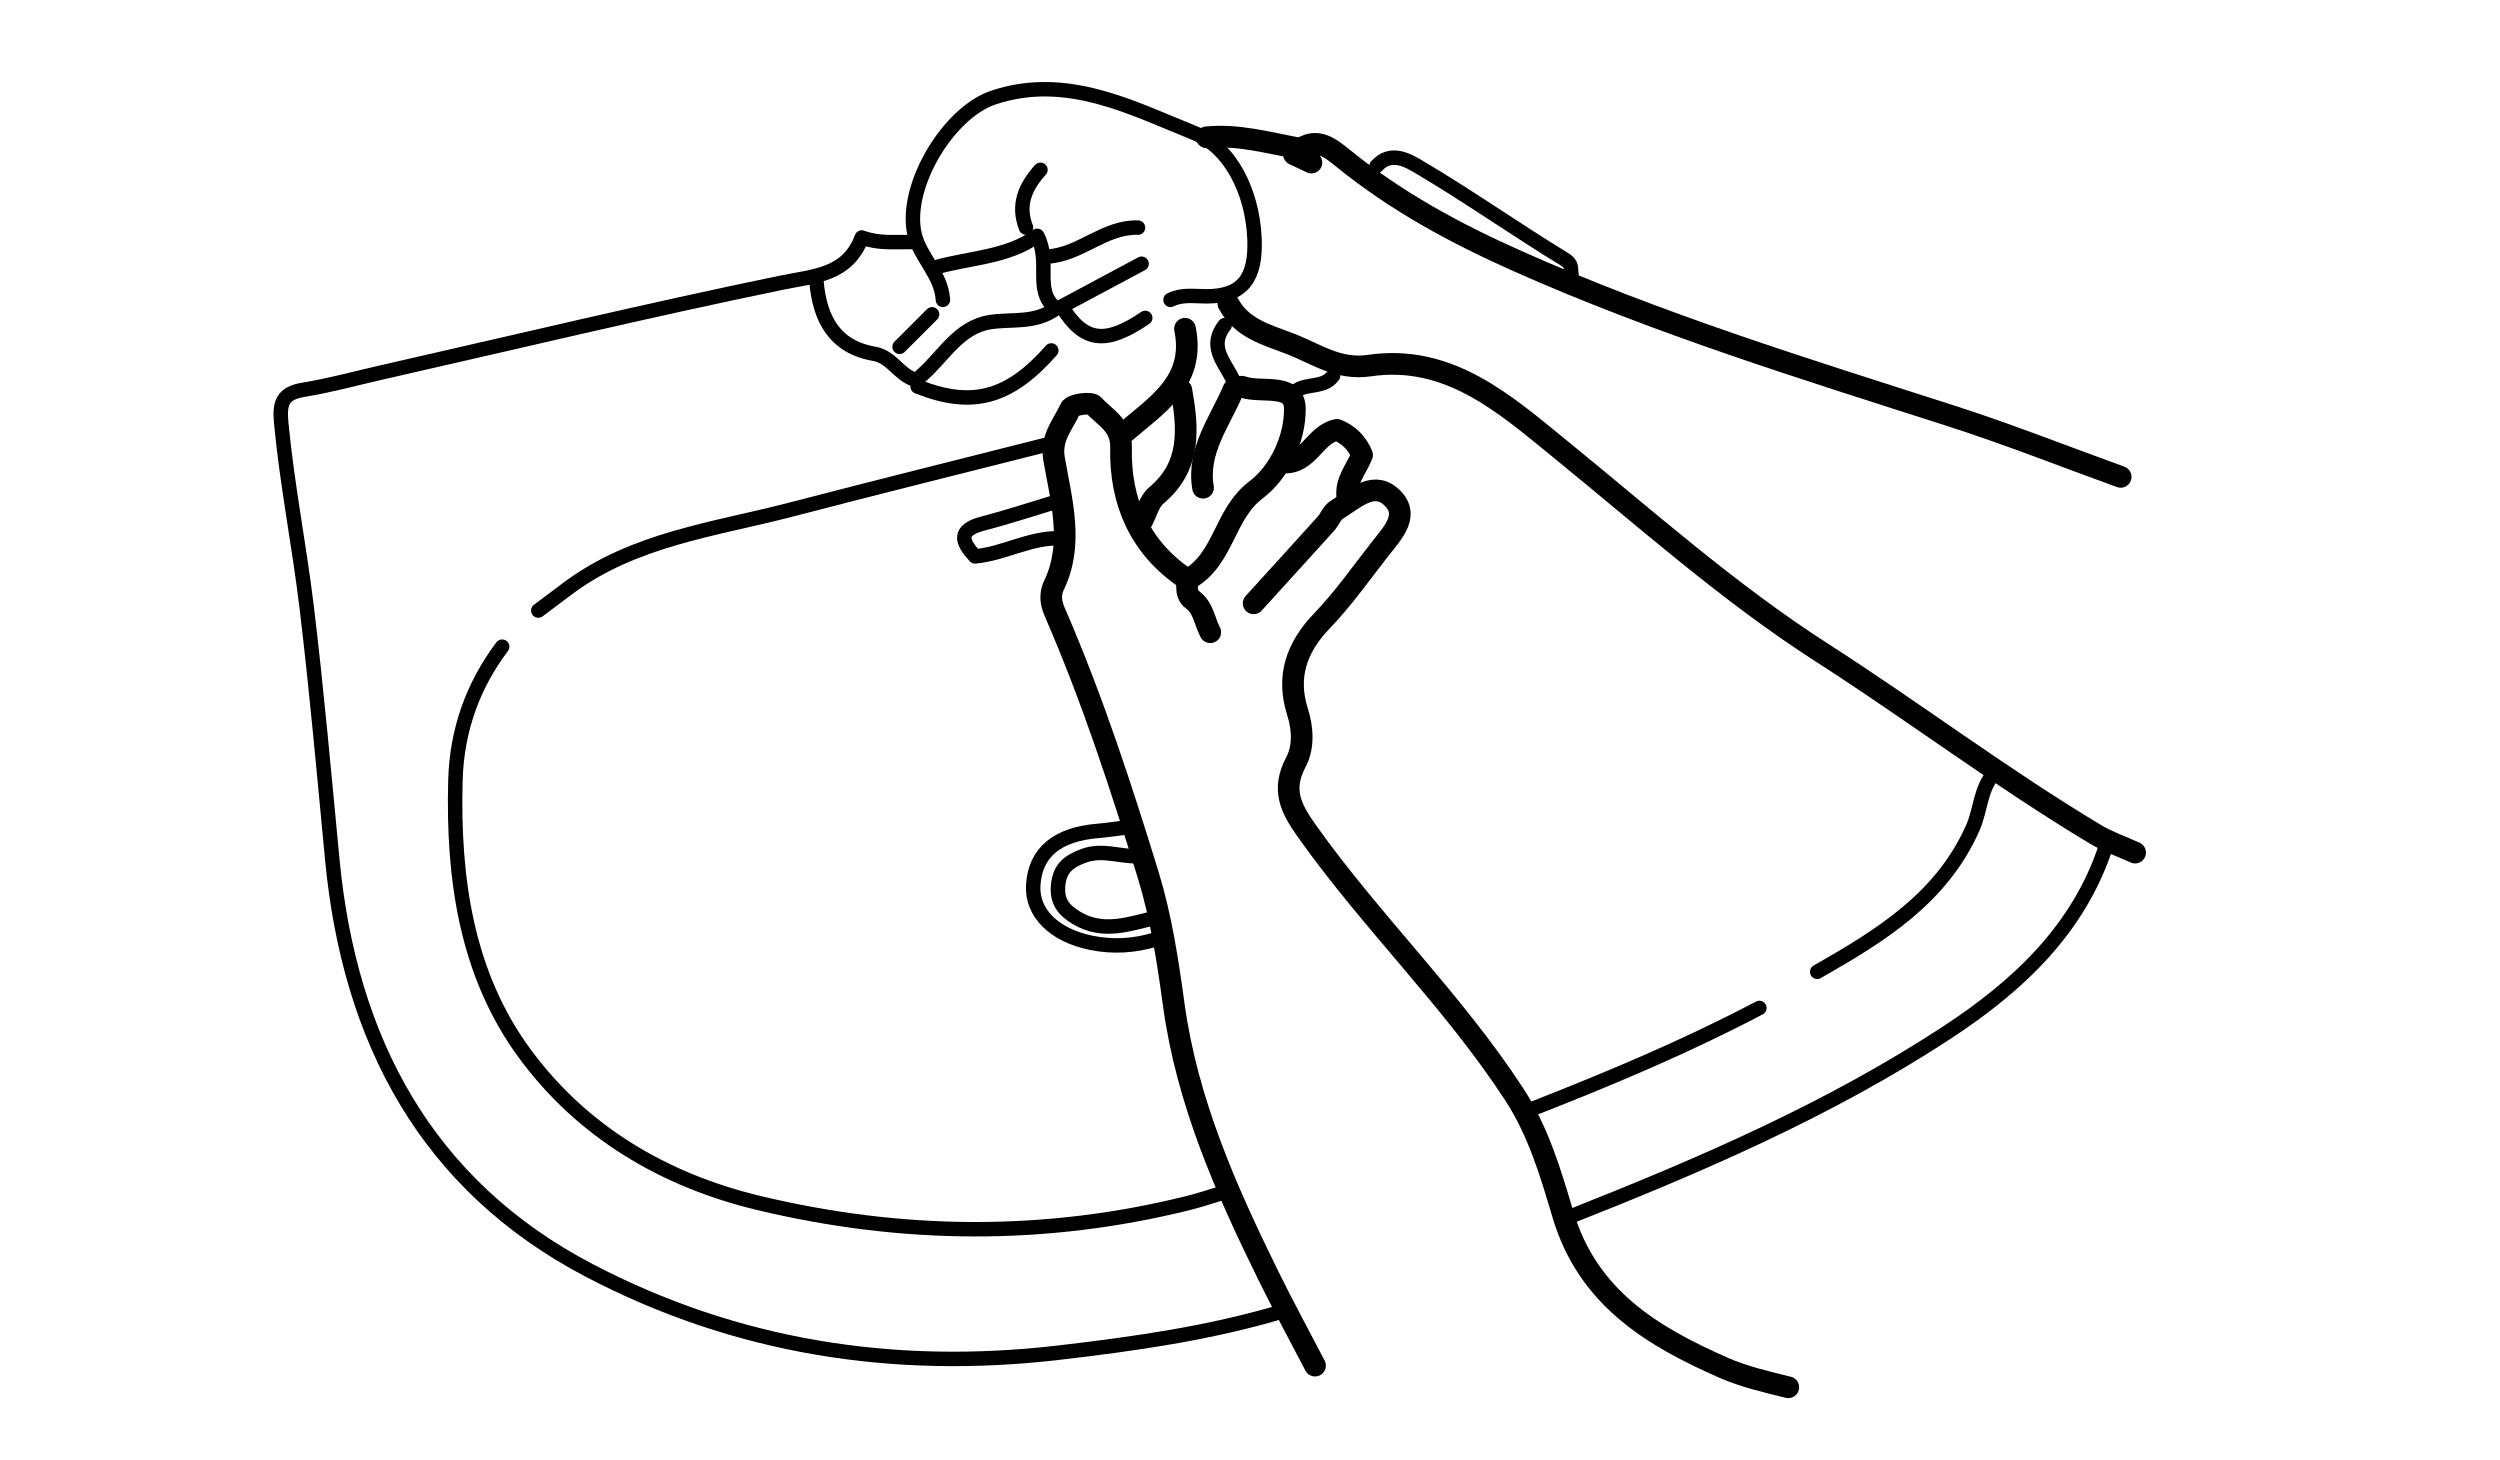 <svg version="1.1" id="Layer_1" xmlns="http://www.w3.org/2000/svg" xmlns:xlink="http://www.w3.org/1999/xlink" x="0px" y="0px"
	 width="100%" viewBox="0 0 346 202" enable-background="new 0 0 346 202" xml:space="preserve">
<path fill="none" opacity="1" stroke="#000000" stroke-linecap="round" stroke-linejoin="round" stroke-width="2"
	d="
M126,33.5 
	C123.824,33.455 121.622,33.745 119.27,32.869 
	C117.293,38.117 112.72,38.183 108.031,39.151 
	C89.622,42.949 71.333,47.333 53,51.5 
	C49.333,52.333 45.695,53.338 41.991,53.945 
	C39.09,54.421 38.659,55.771 38.918,58.508 
	C39.729,67.066 41.413,75.493 42.441,84.007 
	C43.845,95.645 44.874,107.329 45.992,119.001 
	C48.377,143.9 58.96,164.02 81.581,175.845 
	C101.817,186.423 123.59,189.887 146.525,187.21 
	C157.04,185.983 167.377,184.521 177.5,181.5 
"/>
<path fill="none" opacity="1" stroke="#000000" stroke-linecap="round" stroke-linejoin="round" stroke-width="2"
	d="
M69.5,89.5 
	C65.372,94.978 63.215,101.196 63.031,108.001 
	C62.666,121.521 64.516,134.824 72.668,145.876 
	C80.608,156.643 91.866,163.338 105.002,166.491 
	C124.827,171.25 144.668,171.423 164.497,166.489 
	C166.184,166.07 167.833,165.5 169.5,165 
"/>
<path fill="none" opacity="1" stroke="#000000" stroke-linecap="round" stroke-linejoin="round" stroke-width="3"
	d="
M170,42 
	C171.812,45.411 175.206,46.306 178.482,47.548 
	C182.072,48.909 185.144,51.244 189.515,50.6 
	C200.542,48.975 208.328,55.97 215.897,62.126 
	C227.778,71.789 239.266,82.055 252.123,90.309 
	C264.892,98.507 277.001,107.674 290.016,115.473 
	C291.732,116.502 293.667,117.167 295.5,118 
"/>
<path fill="none" opacity="1" stroke="#000000" stroke-linecap="round" stroke-linejoin="round" stroke-width="2"
	d="
M291.5,117 
	C287.713,128.668 279.206,136.515 269.443,142.912 
	C253.077,153.636 235.148,161.334 217,168.5 
"/>
<path fill="none" opacity="1" stroke="#000000" stroke-linecap="round" stroke-linejoin="round" stroke-width="3"
	d="
M181.5,22.5 
	C180.826,22.181 180.152,21.863 179.078,21.355 
	C181.903,18.593 183.948,20.337 186,22 
	C193.28,27.9 201.375,32.282 209.953,36.105 
	C229.439,44.788 249.739,51.052 269.985,57.548 
	C277.911,60.091 285.667,63.167 293.5,66 
"/>
<path fill="none" opacity="1" stroke="#000000" stroke-linecap="round" stroke-linejoin="round" stroke-width="2"
	d="
M145,61.5 
	C133.167,64.5 121.317,67.439 109.505,70.518 
	C98.863,73.292 87.681,74.586 78.5,81.5 
	C77.168,82.502 75.833,83.5 74.5,84.5 
"/>
<path fill="none" opacity="1" stroke="#000000" stroke-linecap="round" stroke-linejoin="round" stroke-width="3"
	d="
M173.5,83.5 
	C176.833,79.833 180.175,76.174 183.492,72.493 
	C184.048,71.876 184.363,70.941 185.025,70.541 
	C187.3,69.166 189.913,66.57 192.382,68.641 
	C195.368,71.145 192.725,73.77 190.99,75.992 
	C188.362,79.356 185.892,82.884 182.942,85.944 
	C179.403,89.615 178.045,93.698 179.568,98.478 
	C180.352,100.936 180.407,103.483 179.374,105.433 
	C177.327,109.296 178.614,111.839 180.906,115.066 
	C189.86,127.676 201.094,138.461 209.568,151.455 
	C212.932,156.613 214.631,162.422 216.304,168.058 
	C219.752,179.674 228.734,184.978 238.581,189.315 
	C241.284,190.506 244.474,191.259 247.5,192 
"/>
<path fill="none" opacity="1" stroke="#000000" stroke-linecap="round" stroke-linejoin="round" stroke-width="2"
	d="
M162,41.5 
	C163.603,40.699 165.326,41.016 167,41.014 
	C172.111,41.005 173.847,38.334 173.62,32.995 
	C173.344,26.472 170.228,20.391 165.33,18.423 
	C156.678,14.947 147.62,10.118 137.499,13.498 
	C131.198,15.603 125.026,25.931 126.593,32.478 
	C127.347,35.625 130.292,38 130.5,41.5 
"/>
<path fill="none" opacity="1" stroke="#000000" stroke-linecap="round" stroke-linejoin="round" stroke-width="3"
	d="
M164,80 
	C157.658,75.671 154.996,69.329 155.152,62.003 
	C155.221,58.74 152.891,57.817 151.387,56.099 
	C150.963,55.615 148.399,55.985 148.137,56.562 
	C147.145,58.745 145.369,60.548 145.885,63.52 
	C146.886,69.285 148.62,75.247 145.895,80.95 
	C145.103,82.609 145.629,83.909 146.086,84.963 
	C151.172,96.701 155.14,108.842 158.893,121.033 
	C160.681,126.842 161.616,132.961 162.442,139.008 
	C164.275,152.414 169.632,164.536 175.515,176.493 
	C177.588,180.705 179.833,184.833 182,189 
"/>
<path fill="none" opacity="1" stroke="#000000" stroke-linecap="round" stroke-linejoin="round" stroke-width="2"
	d="
M156,114.5 
	C154.667,114.667 153.337,114.882 151.999,114.991 
	C146.305,115.455 143.27,117.973 143,122.5 
	C142.773,126.312 145.818,129.412 151.004,130.482 
	C154.022,131.105 157.042,130.919 160,130 
"/>
<path fill="none" opacity="1" stroke="#000000" stroke-linecap="round" stroke-linejoin="round" stroke-width="2"
	d="
M276,107 
	C274.063,109.125 274.148,112.046 273.057,114.525 
	C268.737,124.339 260.23,129.514 251.5,134.5 
"/>
<path fill="none" opacity="1" stroke="#000000" stroke-linecap="round" stroke-linejoin="round" stroke-width="2"
	d="
M243.5,139.5 
	C233.308,144.861 222.709,149.303 212,153.5 
"/>
<path fill="none" opacity="1" stroke="#000000" stroke-linecap="round" stroke-linejoin="round" stroke-width="2"
	d="
M157.5,118.5 
	C155,118.587 152.566,117.488 149.979,118.443 
	C147.932,119.198 146.673,120.154 146.447,122.495 
	C146.232,124.737 147.175,125.948 148.981,127.032 
	C152.711,129.272 156.333,127.849 160,127 
"/>
<path fill="none" opacity="1" stroke="#000000" stroke-linecap="round" stroke-linejoin="round" stroke-width="2"
	d="
M146,69.5 
	C142.667,70.5 139.359,71.6 135.993,72.472 
	C132.482,73.383 133.097,75.003 134.951,77.005 
	C138.935,76.633 142.472,74.438 146.5,74.5 
"/>
<path fill="none" opacity="1" stroke="#000000" stroke-linecap="round" stroke-linejoin="round" stroke-width="2"
	d="
M190.5,23 
	C192.5,20.749 194.943,22.252 196.424,23.128 
	C203.263,27.171 209.773,31.766 216.558,35.905 
	C217.728,36.619 217.314,37.259 217.5,38 
"/>
<path fill="none" opacity="1" stroke="#000000" stroke-linecap="round" stroke-linejoin="round" stroke-width="2"
	d="
M113,39 
	C113.46,44.098 115.469,48.013 121.005,48.971 
	C123.398,49.385 124.373,51.794 126.5,52.5 
"/>
<path fill="none" opacity="1" stroke="#000000" stroke-linecap="round" stroke-linejoin="round" stroke-width="2"
	d="
M145.5,48.5 
	C139.679,55.115 134.539,56.504 127,53.5 
"/>
<path fill="none" opacity="1" stroke="#000000" stroke-linecap="round" stroke-linejoin="round" stroke-width="3"
	d="
M163.5,54 
	C164.452,59.345 164.881,64.506 160.049,68.559 
	C159.043,69.404 158.667,71 158,72.25 
"/>
<path fill="none" opacity="1" stroke="#000000" stroke-linecap="round" stroke-linejoin="round" stroke-width="2"
	d="
M127.5,52 
	C130.559,49.363 132.631,45.284 137.013,44.584 
	C140.02,44.103 143.223,44.837 146.142,42.698 
	C142.996,40.23 145.515,36.326 143.549,32.638 
	C139.459,35.629 134.305,35.639 129.5,37 
"/>
<path fill="none" opacity="1" stroke="#000000" stroke-linecap="round" stroke-linejoin="round" stroke-width="3"
	d="
M166.5,67.5 
	C165.636,62.349 168.831,58.4 170.704,53.932 
	C171,53.833 171.598,53.401 171.984,53.543 
	C174.509,54.473 179.145,52.895 179.207,56.505 
	C179.277,60.621 177.116,65.33 173.842,67.79 
	C169.405,71.126 169.415,77.364 164.562,80.11 
	C164.325,80.244 163.915,82.204 165.01,82.986 
	C166.582,84.109 166.687,85.989 167.5,87.5 
"/>
<path fill="none" opacity="1" stroke="#000000" stroke-linecap="round" stroke-linejoin="round" stroke-width="2"
	d="
M157.5,31.5 
	C152.86,31.355 149.511,35.242 145,35.5 
"/>
<path fill="none" opacity="1" stroke="#000000" stroke-linecap="round" stroke-linejoin="round" stroke-width="2"
	d="
M158,36.5 
	C154.317,38.47 150.634,40.439 146.946,42.412 
	C149.987,47.372 152.967,47.76 158.5,44 
"/>
<path fill="none" opacity="1" stroke="#000000" stroke-linecap="round" stroke-linejoin="round" stroke-width="2"
	d="
M169.5,45 
	C166.849,48.389 170.231,50.714 171,53.5 
"/>
<path fill="none" opacity="1" stroke="#000000" stroke-linecap="round" stroke-linejoin="round" stroke-width="2"
	d="
M144,23.5 
	C141.913,25.812 140.761,28.357 142,31.5 
"/>
<path fill="none" opacity="1" stroke="#000000" stroke-linecap="round" stroke-linejoin="round" stroke-width="3"
	d="
M164,45.5 
	C165.524,52.888 159.964,56.122 155.5,60 
"/>
<path fill="none" opacity="1" stroke="#000000" stroke-linecap="round" stroke-linejoin="round" stroke-width="3"
	d="
M179.5,20.5 
	C175.367,19.722 171.277,18.578 167,19 
"/>
<path fill="none" opacity="1" stroke="#000000" stroke-linecap="round" stroke-linejoin="round" stroke-width="3"
	d="
M186.5,69 
	C186.088,66.64 187.732,64.966 188.512,62.968 
	C187.838,61.328 186.671,60.162 185.042,59.492 
	C181.947,60.079 181.097,64.329 177.5,64 
"/>
<path fill="none" opacity="1" stroke="#000000" stroke-linecap="round" stroke-linejoin="round" stroke-width="2"
	d="
M184.5,52 
	C183.252,53.713 181.047,53.034 179.5,54 
"/>
<path fill="none" opacity="1" stroke="#000000" stroke-linecap="round" stroke-linejoin="round" stroke-width="2"
	d="
M129,43.5 
	C127.5,45 126,46.5 124.5,48 
"/>
</svg>